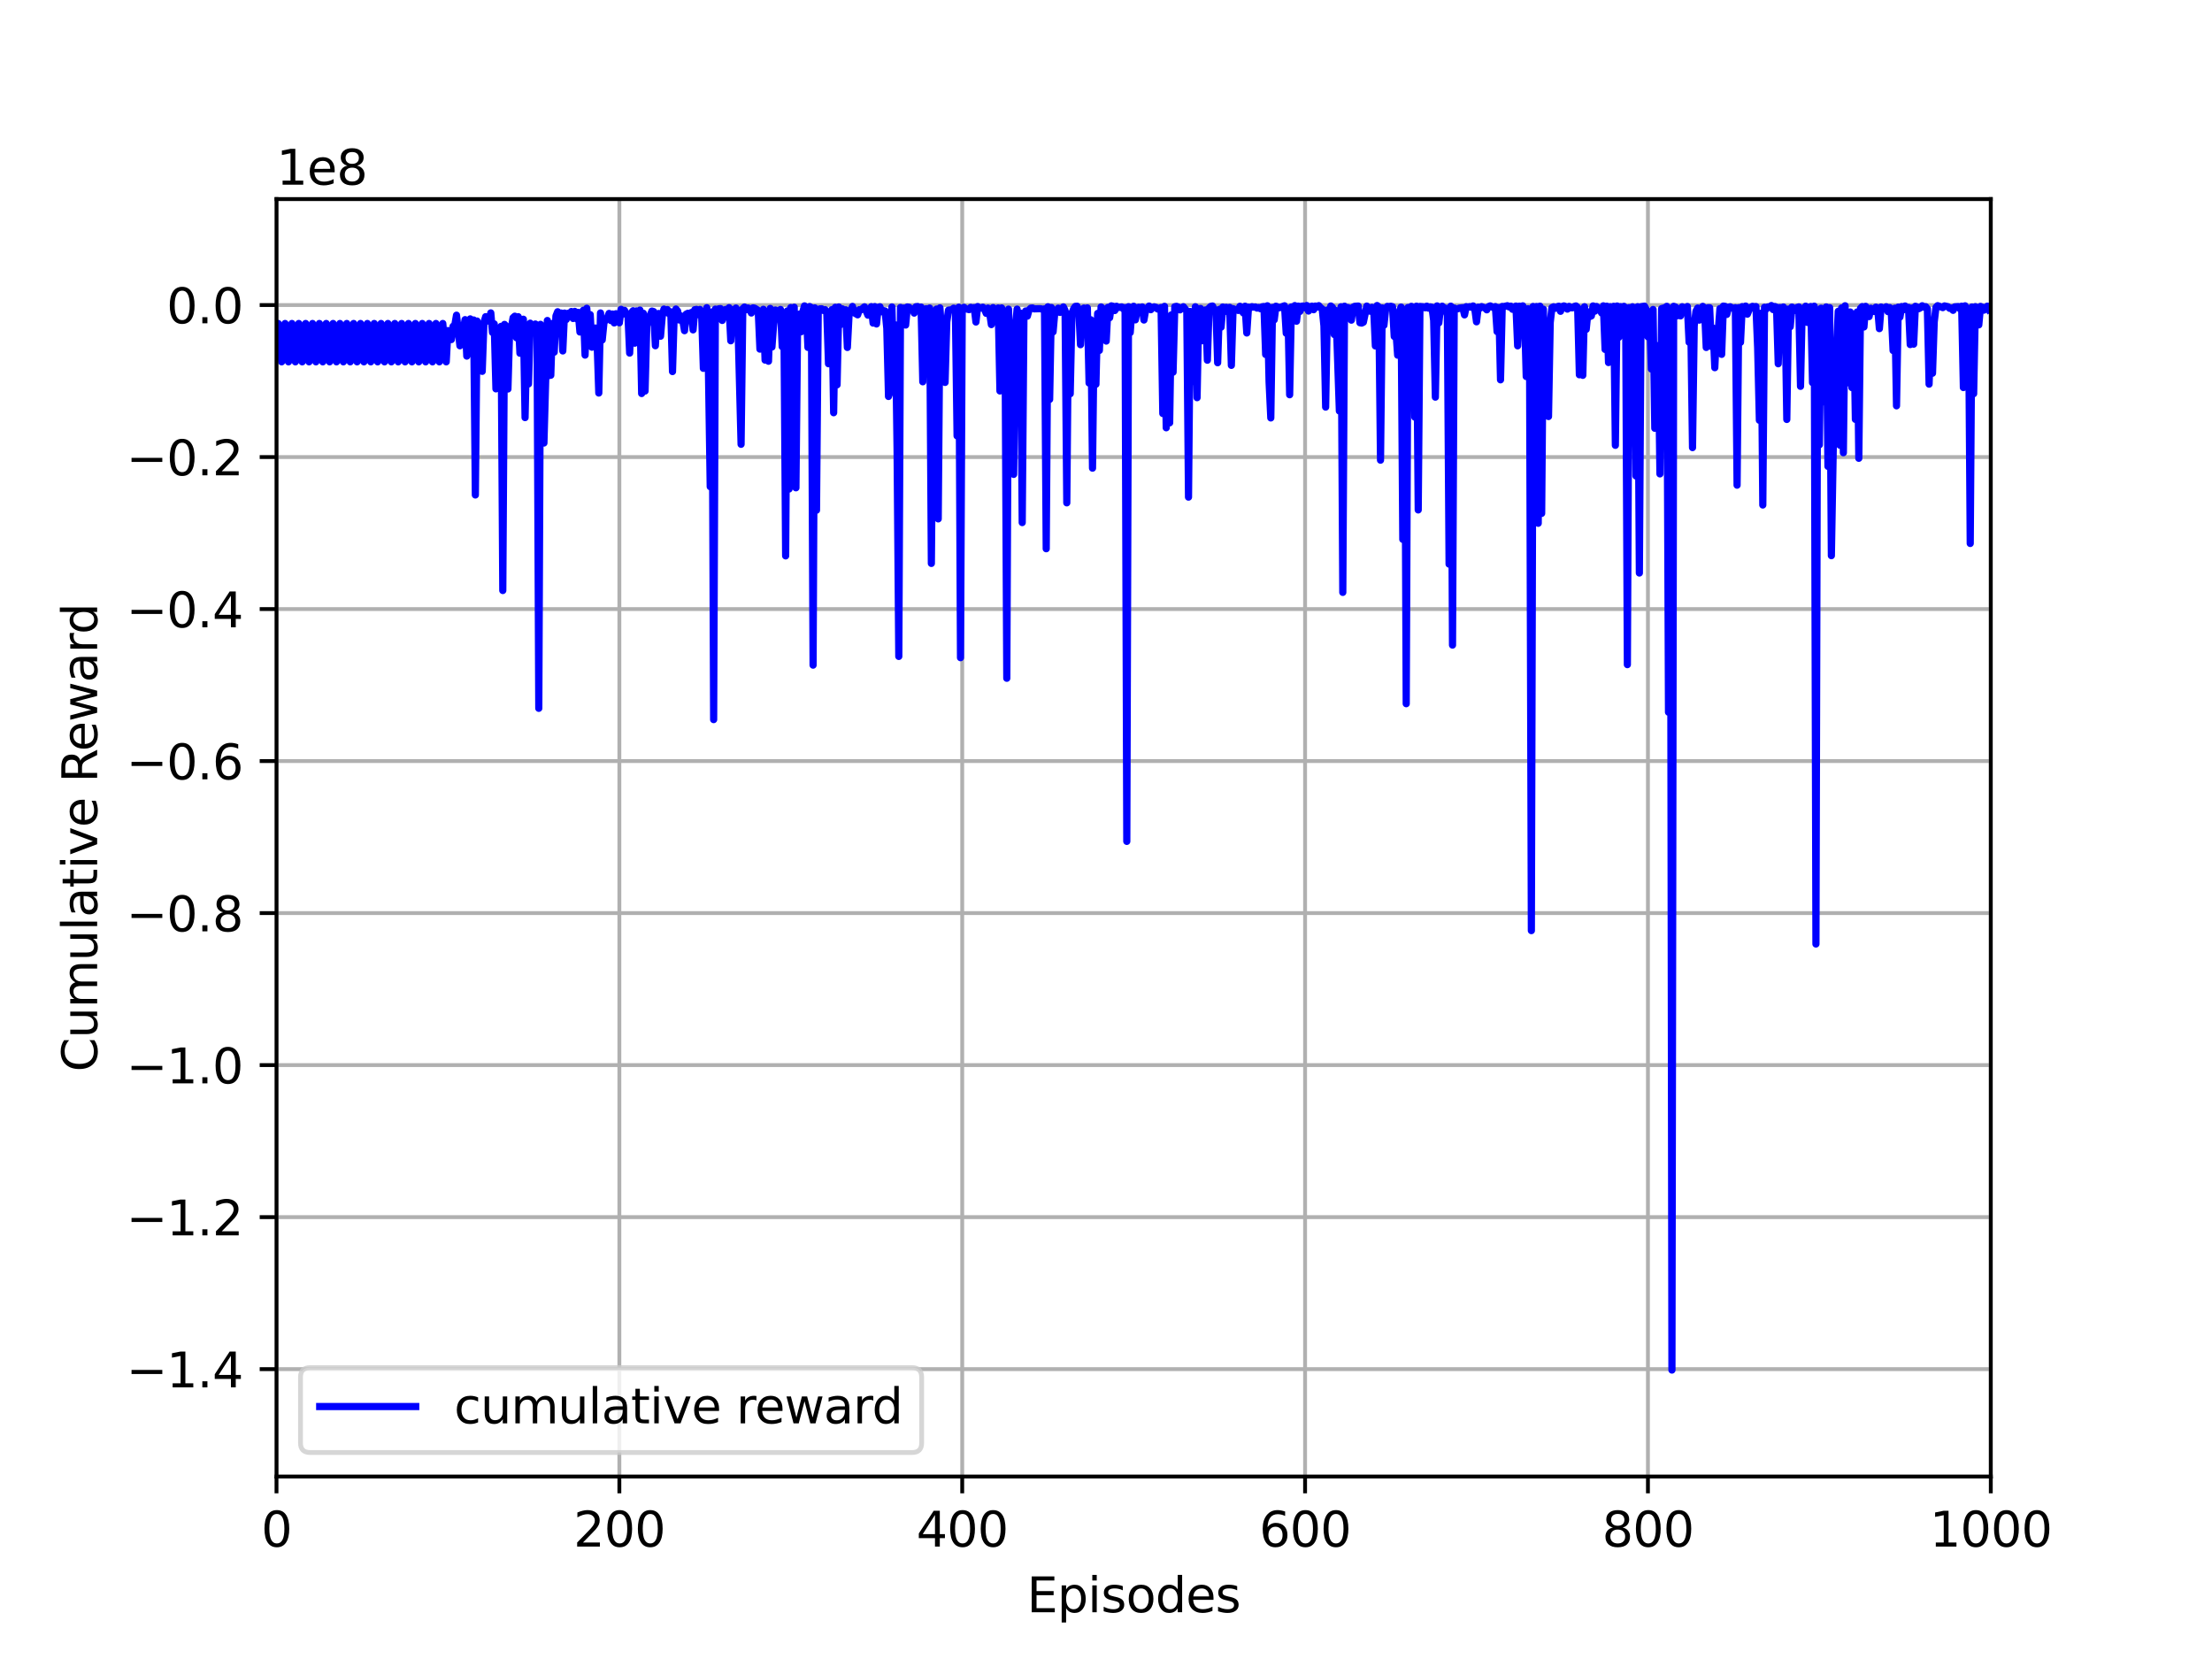 <?xml version="1.0" encoding="utf-8" standalone="no"?>
<!DOCTYPE svg PUBLIC "-//W3C//DTD SVG 1.1//EN"
  "http://www.w3.org/Graphics/SVG/1.1/DTD/svg11.dtd">
<svg height="345.6pt" version="1.1" viewBox="0 0 460.8 345.6" width="460.8pt" xmlns="http://www.w3.org/2000/svg" xmlns:xlink="http://www.w3.org/1999/xlink">
 <defs>
  <style type="text/css">*{stroke-linecap:butt;stroke-linejoin:round;}</style>
 </defs>
 <g id="figure_1">
  <g id="patch_1">
   <path d="M 0 345.6 
L 460.8 345.6 
L 460.8 0 
L 0 0 
z
" style="fill:#ffffff;"/>
  </g>
  <g id="axes_1">
   <g id="patch_2">
    <path d="M 57.6 307.584 
L 414.72 307.584 
L 414.72 41.472 
L 57.6 41.472 
z
" style="fill:#ffffff;"/>
   </g>
   <g id="matplotlib.axis_1">
    <g id="xtick_1">
     <g id="line2d_1">
      <path clip-path="url(#pb6c8ea2f16)" d="M 57.6 307.584 
L 57.6 41.472 
" style="fill:none;stroke:#b0b0b0;stroke-linecap:square;stroke-width:0.8;"/>
     </g>
     <g id="line2d_2">
      <defs>
       <path d="M 0 0 
L 0 3.5 
" id="mb94ca18c21" style="stroke:#000000;stroke-width:0.8;"/>
      </defs>
      <g>
       <use style="stroke:#000000;stroke-width:0.8;" x="57.6" xlink:href="#mb94ca18c21" y="307.584"/>
      </g>
     </g>
     <g id="text_1">
      <!-- 0 -->
      <g transform="translate(54.419 322.182)scale(0.1 -0.1)">
       <defs>
        <path d="M 2034 4250 
Q 1547 4250 1301 3770 
Q 1056 3291 1056 2328 
Q 1056 1369 1301 889 
Q 1547 409 2034 409 
Q 2525 409 2770 889 
Q 3016 1369 3016 2328 
Q 3016 3291 2770 3770 
Q 2525 4250 2034 4250 
z
M 2034 4750 
Q 2819 4750 3233 4129 
Q 3647 3509 3647 2328 
Q 3647 1150 3233 529 
Q 2819 -91 2034 -91 
Q 1250 -91 836 529 
Q 422 1150 422 2328 
Q 422 3509 836 4129 
Q 1250 4750 2034 4750 
z
" id="DejaVuSans-30" transform="scale(0.016)"/>
       </defs>
       <use xlink:href="#DejaVuSans-30"/>
      </g>
     </g>
    </g>
    <g id="xtick_2">
     <g id="line2d_3">
      <path clip-path="url(#pb6c8ea2f16)" d="M 129.024 307.584 
L 129.024 41.472 
" style="fill:none;stroke:#b0b0b0;stroke-linecap:square;stroke-width:0.8;"/>
     </g>
     <g id="line2d_4">
      <g>
       <use style="stroke:#000000;stroke-width:0.8;" x="129.024" xlink:href="#mb94ca18c21" y="307.584"/>
      </g>
     </g>
     <g id="text_2">
      <!-- 200 -->
      <g transform="translate(119.48 322.182)scale(0.1 -0.1)">
       <defs>
        <path d="M 1228 531 
L 3431 531 
L 3431 0 
L 469 0 
L 469 531 
Q 828 903 1448 1529 
Q 2069 2156 2228 2338 
Q 2531 2678 2651 2914 
Q 2772 3150 2772 3378 
Q 2772 3750 2511 3984 
Q 2250 4219 1831 4219 
Q 1534 4219 1204 4116 
Q 875 4013 500 3803 
L 500 4441 
Q 881 4594 1212 4672 
Q 1544 4750 1819 4750 
Q 2544 4750 2975 4387 
Q 3406 4025 3406 3419 
Q 3406 3131 3298 2873 
Q 3191 2616 2906 2266 
Q 2828 2175 2409 1742 
Q 1991 1309 1228 531 
z
" id="DejaVuSans-32" transform="scale(0.016)"/>
       </defs>
       <use xlink:href="#DejaVuSans-32"/>
       <use x="63.623" xlink:href="#DejaVuSans-30"/>
       <use x="127.246" xlink:href="#DejaVuSans-30"/>
      </g>
     </g>
    </g>
    <g id="xtick_3">
     <g id="line2d_5">
      <path clip-path="url(#pb6c8ea2f16)" d="M 200.448 307.584 
L 200.448 41.472 
" style="fill:none;stroke:#b0b0b0;stroke-linecap:square;stroke-width:0.8;"/>
     </g>
     <g id="line2d_6">
      <g>
       <use style="stroke:#000000;stroke-width:0.8;" x="200.448" xlink:href="#mb94ca18c21" y="307.584"/>
      </g>
     </g>
     <g id="text_3">
      <!-- 400 -->
      <g transform="translate(190.904 322.182)scale(0.1 -0.1)">
       <defs>
        <path d="M 2419 4116 
L 825 1625 
L 2419 1625 
L 2419 4116 
z
M 2253 4666 
L 3047 4666 
L 3047 1625 
L 3713 1625 
L 3713 1100 
L 3047 1100 
L 3047 0 
L 2419 0 
L 2419 1100 
L 313 1100 
L 313 1709 
L 2253 4666 
z
" id="DejaVuSans-34" transform="scale(0.016)"/>
       </defs>
       <use xlink:href="#DejaVuSans-34"/>
       <use x="63.623" xlink:href="#DejaVuSans-30"/>
       <use x="127.246" xlink:href="#DejaVuSans-30"/>
      </g>
     </g>
    </g>
    <g id="xtick_4">
     <g id="line2d_7">
      <path clip-path="url(#pb6c8ea2f16)" d="M 271.872 307.584 
L 271.872 41.472 
" style="fill:none;stroke:#b0b0b0;stroke-linecap:square;stroke-width:0.8;"/>
     </g>
     <g id="line2d_8">
      <g>
       <use style="stroke:#000000;stroke-width:0.8;" x="271.872" xlink:href="#mb94ca18c21" y="307.584"/>
      </g>
     </g>
     <g id="text_4">
      <!-- 600 -->
      <g transform="translate(262.328 322.182)scale(0.1 -0.1)">
       <defs>
        <path d="M 2113 2584 
Q 1688 2584 1439 2293 
Q 1191 2003 1191 1497 
Q 1191 994 1439 701 
Q 1688 409 2113 409 
Q 2538 409 2786 701 
Q 3034 994 3034 1497 
Q 3034 2003 2786 2293 
Q 2538 2584 2113 2584 
z
M 3366 4563 
L 3366 3988 
Q 3128 4100 2886 4159 
Q 2644 4219 2406 4219 
Q 1781 4219 1451 3797 
Q 1122 3375 1075 2522 
Q 1259 2794 1537 2939 
Q 1816 3084 2150 3084 
Q 2853 3084 3261 2657 
Q 3669 2231 3669 1497 
Q 3669 778 3244 343 
Q 2819 -91 2113 -91 
Q 1303 -91 875 529 
Q 447 1150 447 2328 
Q 447 3434 972 4092 
Q 1497 4750 2381 4750 
Q 2619 4750 2861 4703 
Q 3103 4656 3366 4563 
z
" id="DejaVuSans-36" transform="scale(0.016)"/>
       </defs>
       <use xlink:href="#DejaVuSans-36"/>
       <use x="63.623" xlink:href="#DejaVuSans-30"/>
       <use x="127.246" xlink:href="#DejaVuSans-30"/>
      </g>
     </g>
    </g>
    <g id="xtick_5">
     <g id="line2d_9">
      <path clip-path="url(#pb6c8ea2f16)" d="M 343.296 307.584 
L 343.296 41.472 
" style="fill:none;stroke:#b0b0b0;stroke-linecap:square;stroke-width:0.8;"/>
     </g>
     <g id="line2d_10">
      <g>
       <use style="stroke:#000000;stroke-width:0.8;" x="343.296" xlink:href="#mb94ca18c21" y="307.584"/>
      </g>
     </g>
     <g id="text_5">
      <!-- 800 -->
      <g transform="translate(333.752 322.182)scale(0.1 -0.1)">
       <defs>
        <path d="M 2034 2216 
Q 1584 2216 1326 1975 
Q 1069 1734 1069 1313 
Q 1069 891 1326 650 
Q 1584 409 2034 409 
Q 2484 409 2743 651 
Q 3003 894 3003 1313 
Q 3003 1734 2745 1975 
Q 2488 2216 2034 2216 
z
M 1403 2484 
Q 997 2584 770 2862 
Q 544 3141 544 3541 
Q 544 4100 942 4425 
Q 1341 4750 2034 4750 
Q 2731 4750 3128 4425 
Q 3525 4100 3525 3541 
Q 3525 3141 3298 2862 
Q 3072 2584 2669 2484 
Q 3125 2378 3379 2068 
Q 3634 1759 3634 1313 
Q 3634 634 3220 271 
Q 2806 -91 2034 -91 
Q 1263 -91 848 271 
Q 434 634 434 1313 
Q 434 1759 690 2068 
Q 947 2378 1403 2484 
z
M 1172 3481 
Q 1172 3119 1398 2916 
Q 1625 2713 2034 2713 
Q 2441 2713 2670 2916 
Q 2900 3119 2900 3481 
Q 2900 3844 2670 4047 
Q 2441 4250 2034 4250 
Q 1625 4250 1398 4047 
Q 1172 3844 1172 3481 
z
" id="DejaVuSans-38" transform="scale(0.016)"/>
       </defs>
       <use xlink:href="#DejaVuSans-38"/>
       <use x="63.623" xlink:href="#DejaVuSans-30"/>
       <use x="127.246" xlink:href="#DejaVuSans-30"/>
      </g>
     </g>
    </g>
    <g id="xtick_6">
     <g id="line2d_11">
      <path clip-path="url(#pb6c8ea2f16)" d="M 414.72 307.584 
L 414.72 41.472 
" style="fill:none;stroke:#b0b0b0;stroke-linecap:square;stroke-width:0.8;"/>
     </g>
     <g id="line2d_12">
      <g>
       <use style="stroke:#000000;stroke-width:0.8;" x="414.72" xlink:href="#mb94ca18c21" y="307.584"/>
      </g>
     </g>
     <g id="text_6">
      <!-- 1000 -->
      <g transform="translate(401.995 322.182)scale(0.1 -0.1)">
       <defs>
        <path d="M 794 531 
L 1825 531 
L 1825 4091 
L 703 3866 
L 703 4441 
L 1819 4666 
L 2450 4666 
L 2450 531 
L 3481 531 
L 3481 0 
L 794 0 
L 794 531 
z
" id="DejaVuSans-31" transform="scale(0.016)"/>
       </defs>
       <use xlink:href="#DejaVuSans-31"/>
       <use x="63.623" xlink:href="#DejaVuSans-30"/>
       <use x="127.246" xlink:href="#DejaVuSans-30"/>
       <use x="190.869" xlink:href="#DejaVuSans-30"/>
      </g>
     </g>
    </g>
    <g id="text_7">
     <!-- Episodes -->
     <g transform="translate(213.918 335.861)scale(0.1 -0.1)">
      <defs>
       <path d="M 628 4666 
L 3578 4666 
L 3578 4134 
L 1259 4134 
L 1259 2753 
L 3481 2753 
L 3481 2222 
L 1259 2222 
L 1259 531 
L 3634 531 
L 3634 0 
L 628 0 
L 628 4666 
z
" id="DejaVuSans-45" transform="scale(0.016)"/>
       <path d="M 1159 525 
L 1159 -1331 
L 581 -1331 
L 581 3500 
L 1159 3500 
L 1159 2969 
Q 1341 3281 1617 3432 
Q 1894 3584 2278 3584 
Q 2916 3584 3314 3078 
Q 3713 2572 3713 1747 
Q 3713 922 3314 415 
Q 2916 -91 2278 -91 
Q 1894 -91 1617 61 
Q 1341 213 1159 525 
z
M 3116 1747 
Q 3116 2381 2855 2742 
Q 2594 3103 2138 3103 
Q 1681 3103 1420 2742 
Q 1159 2381 1159 1747 
Q 1159 1113 1420 752 
Q 1681 391 2138 391 
Q 2594 391 2855 752 
Q 3116 1113 3116 1747 
z
" id="DejaVuSans-70" transform="scale(0.016)"/>
       <path d="M 603 3500 
L 1178 3500 
L 1178 0 
L 603 0 
L 603 3500 
z
M 603 4863 
L 1178 4863 
L 1178 4134 
L 603 4134 
L 603 4863 
z
" id="DejaVuSans-69" transform="scale(0.016)"/>
       <path d="M 2834 3397 
L 2834 2853 
Q 2591 2978 2328 3040 
Q 2066 3103 1784 3103 
Q 1356 3103 1142 2972 
Q 928 2841 928 2578 
Q 928 2378 1081 2264 
Q 1234 2150 1697 2047 
L 1894 2003 
Q 2506 1872 2764 1633 
Q 3022 1394 3022 966 
Q 3022 478 2636 193 
Q 2250 -91 1575 -91 
Q 1294 -91 989 -36 
Q 684 19 347 128 
L 347 722 
Q 666 556 975 473 
Q 1284 391 1588 391 
Q 1994 391 2212 530 
Q 2431 669 2431 922 
Q 2431 1156 2273 1281 
Q 2116 1406 1581 1522 
L 1381 1569 
Q 847 1681 609 1914 
Q 372 2147 372 2553 
Q 372 3047 722 3315 
Q 1072 3584 1716 3584 
Q 2034 3584 2315 3537 
Q 2597 3491 2834 3397 
z
" id="DejaVuSans-73" transform="scale(0.016)"/>
       <path d="M 1959 3097 
Q 1497 3097 1228 2736 
Q 959 2375 959 1747 
Q 959 1119 1226 758 
Q 1494 397 1959 397 
Q 2419 397 2687 759 
Q 2956 1122 2956 1747 
Q 2956 2369 2687 2733 
Q 2419 3097 1959 3097 
z
M 1959 3584 
Q 2709 3584 3137 3096 
Q 3566 2609 3566 1747 
Q 3566 888 3137 398 
Q 2709 -91 1959 -91 
Q 1206 -91 779 398 
Q 353 888 353 1747 
Q 353 2609 779 3096 
Q 1206 3584 1959 3584 
z
" id="DejaVuSans-6f" transform="scale(0.016)"/>
       <path d="M 2906 2969 
L 2906 4863 
L 3481 4863 
L 3481 0 
L 2906 0 
L 2906 525 
Q 2725 213 2448 61 
Q 2172 -91 1784 -91 
Q 1150 -91 751 415 
Q 353 922 353 1747 
Q 353 2572 751 3078 
Q 1150 3584 1784 3584 
Q 2172 3584 2448 3432 
Q 2725 3281 2906 2969 
z
M 947 1747 
Q 947 1113 1208 752 
Q 1469 391 1925 391 
Q 2381 391 2643 752 
Q 2906 1113 2906 1747 
Q 2906 2381 2643 2742 
Q 2381 3103 1925 3103 
Q 1469 3103 1208 2742 
Q 947 2381 947 1747 
z
" id="DejaVuSans-64" transform="scale(0.016)"/>
       <path d="M 3597 1894 
L 3597 1613 
L 953 1613 
Q 991 1019 1311 708 
Q 1631 397 2203 397 
Q 2534 397 2845 478 
Q 3156 559 3463 722 
L 3463 178 
Q 3153 47 2828 -22 
Q 2503 -91 2169 -91 
Q 1331 -91 842 396 
Q 353 884 353 1716 
Q 353 2575 817 3079 
Q 1281 3584 2069 3584 
Q 2775 3584 3186 3129 
Q 3597 2675 3597 1894 
z
M 3022 2063 
Q 3016 2534 2758 2815 
Q 2500 3097 2075 3097 
Q 1594 3097 1305 2825 
Q 1016 2553 972 2059 
L 3022 2063 
z
" id="DejaVuSans-65" transform="scale(0.016)"/>
      </defs>
      <use xlink:href="#DejaVuSans-45"/>
      <use x="63.184" xlink:href="#DejaVuSans-70"/>
      <use x="126.66" xlink:href="#DejaVuSans-69"/>
      <use x="154.443" xlink:href="#DejaVuSans-73"/>
      <use x="206.543" xlink:href="#DejaVuSans-6f"/>
      <use x="267.725" xlink:href="#DejaVuSans-64"/>
      <use x="331.201" xlink:href="#DejaVuSans-65"/>
      <use x="392.725" xlink:href="#DejaVuSans-73"/>
     </g>
    </g>
   </g>
   <g id="matplotlib.axis_2">
    <g id="ytick_1">
     <g id="line2d_13">
      <path clip-path="url(#pb6c8ea2f16)" d="M 57.6 285.217 
L 414.72 285.217 
" style="fill:none;stroke:#b0b0b0;stroke-linecap:square;stroke-width:0.8;"/>
     </g>
     <g id="line2d_14">
      <defs>
       <path d="M 0 0 
L -3.5 0 
" id="m0d2aa2693a" style="stroke:#000000;stroke-width:0.8;"/>
      </defs>
      <g>
       <use style="stroke:#000000;stroke-width:0.8;" x="57.6" xlink:href="#m0d2aa2693a" y="285.217"/>
      </g>
     </g>
     <g id="text_8">
      <!-- −1.4 -->
      <g transform="translate(26.317 289.017)scale(0.1 -0.1)">
       <defs>
        <path d="M 678 2272 
L 4684 2272 
L 4684 1741 
L 678 1741 
L 678 2272 
z
" id="DejaVuSans-2212" transform="scale(0.016)"/>
        <path d="M 684 794 
L 1344 794 
L 1344 0 
L 684 0 
L 684 794 
z
" id="DejaVuSans-2e" transform="scale(0.016)"/>
       </defs>
       <use xlink:href="#DejaVuSans-2212"/>
       <use x="83.789" xlink:href="#DejaVuSans-31"/>
       <use x="147.412" xlink:href="#DejaVuSans-2e"/>
       <use x="179.199" xlink:href="#DejaVuSans-34"/>
      </g>
     </g>
    </g>
    <g id="ytick_2">
     <g id="line2d_15">
      <path clip-path="url(#pb6c8ea2f16)" d="M 57.6 253.55 
L 414.72 253.55 
" style="fill:none;stroke:#b0b0b0;stroke-linecap:square;stroke-width:0.8;"/>
     </g>
     <g id="line2d_16">
      <g>
       <use style="stroke:#000000;stroke-width:0.8;" x="57.6" xlink:href="#m0d2aa2693a" y="253.55"/>
      </g>
     </g>
     <g id="text_9">
      <!-- −1.2 -->
      <g transform="translate(26.317 257.349)scale(0.1 -0.1)">
       <use xlink:href="#DejaVuSans-2212"/>
       <use x="83.789" xlink:href="#DejaVuSans-31"/>
       <use x="147.412" xlink:href="#DejaVuSans-2e"/>
       <use x="179.199" xlink:href="#DejaVuSans-32"/>
      </g>
     </g>
    </g>
    <g id="ytick_3">
     <g id="line2d_17">
      <path clip-path="url(#pb6c8ea2f16)" d="M 57.6 221.883 
L 414.72 221.883 
" style="fill:none;stroke:#b0b0b0;stroke-linecap:square;stroke-width:0.8;"/>
     </g>
     <g id="line2d_18">
      <g>
       <use style="stroke:#000000;stroke-width:0.8;" x="57.6" xlink:href="#m0d2aa2693a" y="221.883"/>
      </g>
     </g>
     <g id="text_10">
      <!-- −1.0 -->
      <g transform="translate(26.317 225.682)scale(0.1 -0.1)">
       <use xlink:href="#DejaVuSans-2212"/>
       <use x="83.789" xlink:href="#DejaVuSans-31"/>
       <use x="147.412" xlink:href="#DejaVuSans-2e"/>
       <use x="179.199" xlink:href="#DejaVuSans-30"/>
      </g>
     </g>
    </g>
    <g id="ytick_4">
     <g id="line2d_19">
      <path clip-path="url(#pb6c8ea2f16)" d="M 57.6 190.216 
L 414.72 190.216 
" style="fill:none;stroke:#b0b0b0;stroke-linecap:square;stroke-width:0.8;"/>
     </g>
     <g id="line2d_20">
      <g>
       <use style="stroke:#000000;stroke-width:0.8;" x="57.6" xlink:href="#m0d2aa2693a" y="190.216"/>
      </g>
     </g>
     <g id="text_11">
      <!-- −0.8 -->
      <g transform="translate(26.317 194.015)scale(0.1 -0.1)">
       <use xlink:href="#DejaVuSans-2212"/>
       <use x="83.789" xlink:href="#DejaVuSans-30"/>
       <use x="147.412" xlink:href="#DejaVuSans-2e"/>
       <use x="179.199" xlink:href="#DejaVuSans-38"/>
      </g>
     </g>
    </g>
    <g id="ytick_5">
     <g id="line2d_21">
      <path clip-path="url(#pb6c8ea2f16)" d="M 57.6 158.549 
L 414.72 158.549 
" style="fill:none;stroke:#b0b0b0;stroke-linecap:square;stroke-width:0.8;"/>
     </g>
     <g id="line2d_22">
      <g>
       <use style="stroke:#000000;stroke-width:0.8;" x="57.6" xlink:href="#m0d2aa2693a" y="158.549"/>
      </g>
     </g>
     <g id="text_12">
      <!-- −0.6 -->
      <g transform="translate(26.317 162.348)scale(0.1 -0.1)">
       <use xlink:href="#DejaVuSans-2212"/>
       <use x="83.789" xlink:href="#DejaVuSans-30"/>
       <use x="147.412" xlink:href="#DejaVuSans-2e"/>
       <use x="179.199" xlink:href="#DejaVuSans-36"/>
      </g>
     </g>
    </g>
    <g id="ytick_6">
     <g id="line2d_23">
      <path clip-path="url(#pb6c8ea2f16)" d="M 57.6 126.882 
L 414.72 126.882 
" style="fill:none;stroke:#b0b0b0;stroke-linecap:square;stroke-width:0.8;"/>
     </g>
     <g id="line2d_24">
      <g>
       <use style="stroke:#000000;stroke-width:0.8;" x="57.6" xlink:href="#m0d2aa2693a" y="126.882"/>
      </g>
     </g>
     <g id="text_13">
      <!-- −0.4 -->
      <g transform="translate(26.317 130.681)scale(0.1 -0.1)">
       <use xlink:href="#DejaVuSans-2212"/>
       <use x="83.789" xlink:href="#DejaVuSans-30"/>
       <use x="147.412" xlink:href="#DejaVuSans-2e"/>
       <use x="179.199" xlink:href="#DejaVuSans-34"/>
      </g>
     </g>
    </g>
    <g id="ytick_7">
     <g id="line2d_25">
      <path clip-path="url(#pb6c8ea2f16)" d="M 57.6 95.215 
L 414.72 95.215 
" style="fill:none;stroke:#b0b0b0;stroke-linecap:square;stroke-width:0.8;"/>
     </g>
     <g id="line2d_26">
      <g>
       <use style="stroke:#000000;stroke-width:0.8;" x="57.6" xlink:href="#m0d2aa2693a" y="95.215"/>
      </g>
     </g>
     <g id="text_14">
      <!-- −0.2 -->
      <g transform="translate(26.317 99.014)scale(0.1 -0.1)">
       <use xlink:href="#DejaVuSans-2212"/>
       <use x="83.789" xlink:href="#DejaVuSans-30"/>
       <use x="147.412" xlink:href="#DejaVuSans-2e"/>
       <use x="179.199" xlink:href="#DejaVuSans-32"/>
      </g>
     </g>
    </g>
    <g id="ytick_8">
     <g id="line2d_27">
      <path clip-path="url(#pb6c8ea2f16)" d="M 57.6 63.547 
L 414.72 63.547 
" style="fill:none;stroke:#b0b0b0;stroke-linecap:square;stroke-width:0.8;"/>
     </g>
     <g id="line2d_28">
      <g>
       <use style="stroke:#000000;stroke-width:0.8;" x="57.6" xlink:href="#m0d2aa2693a" y="63.547"/>
      </g>
     </g>
     <g id="text_15">
      <!-- 0.0 -->
      <g transform="translate(34.697 67.347)scale(0.1 -0.1)">
       <use xlink:href="#DejaVuSans-30"/>
       <use x="63.623" xlink:href="#DejaVuSans-2e"/>
       <use x="95.41" xlink:href="#DejaVuSans-30"/>
      </g>
     </g>
    </g>
    <g id="text_16">
     <!-- Cumulative Reward -->
     <g transform="translate(20.238 223.276)rotate(-90)scale(0.1 -0.1)">
      <defs>
       <path d="M 4122 4306 
L 4122 3641 
Q 3803 3938 3442 4084 
Q 3081 4231 2675 4231 
Q 1875 4231 1450 3742 
Q 1025 3253 1025 2328 
Q 1025 1406 1450 917 
Q 1875 428 2675 428 
Q 3081 428 3442 575 
Q 3803 722 4122 1019 
L 4122 359 
Q 3791 134 3420 21 
Q 3050 -91 2638 -91 
Q 1578 -91 968 557 
Q 359 1206 359 2328 
Q 359 3453 968 4101 
Q 1578 4750 2638 4750 
Q 3056 4750 3426 4639 
Q 3797 4528 4122 4306 
z
" id="DejaVuSans-43" transform="scale(0.016)"/>
       <path d="M 544 1381 
L 544 3500 
L 1119 3500 
L 1119 1403 
Q 1119 906 1312 657 
Q 1506 409 1894 409 
Q 2359 409 2629 706 
Q 2900 1003 2900 1516 
L 2900 3500 
L 3475 3500 
L 3475 0 
L 2900 0 
L 2900 538 
Q 2691 219 2414 64 
Q 2138 -91 1772 -91 
Q 1169 -91 856 284 
Q 544 659 544 1381 
z
M 1991 3584 
L 1991 3584 
z
" id="DejaVuSans-75" transform="scale(0.016)"/>
       <path d="M 3328 2828 
Q 3544 3216 3844 3400 
Q 4144 3584 4550 3584 
Q 5097 3584 5394 3201 
Q 5691 2819 5691 2113 
L 5691 0 
L 5113 0 
L 5113 2094 
Q 5113 2597 4934 2840 
Q 4756 3084 4391 3084 
Q 3944 3084 3684 2787 
Q 3425 2491 3425 1978 
L 3425 0 
L 2847 0 
L 2847 2094 
Q 2847 2600 2669 2842 
Q 2491 3084 2119 3084 
Q 1678 3084 1418 2786 
Q 1159 2488 1159 1978 
L 1159 0 
L 581 0 
L 581 3500 
L 1159 3500 
L 1159 2956 
Q 1356 3278 1631 3431 
Q 1906 3584 2284 3584 
Q 2666 3584 2933 3390 
Q 3200 3197 3328 2828 
z
" id="DejaVuSans-6d" transform="scale(0.016)"/>
       <path d="M 603 4863 
L 1178 4863 
L 1178 0 
L 603 0 
L 603 4863 
z
" id="DejaVuSans-6c" transform="scale(0.016)"/>
       <path d="M 2194 1759 
Q 1497 1759 1228 1600 
Q 959 1441 959 1056 
Q 959 750 1161 570 
Q 1363 391 1709 391 
Q 2188 391 2477 730 
Q 2766 1069 2766 1631 
L 2766 1759 
L 2194 1759 
z
M 3341 1997 
L 3341 0 
L 2766 0 
L 2766 531 
Q 2569 213 2275 61 
Q 1981 -91 1556 -91 
Q 1019 -91 701 211 
Q 384 513 384 1019 
Q 384 1609 779 1909 
Q 1175 2209 1959 2209 
L 2766 2209 
L 2766 2266 
Q 2766 2663 2505 2880 
Q 2244 3097 1772 3097 
Q 1472 3097 1187 3025 
Q 903 2953 641 2809 
L 641 3341 
Q 956 3463 1253 3523 
Q 1550 3584 1831 3584 
Q 2591 3584 2966 3190 
Q 3341 2797 3341 1997 
z
" id="DejaVuSans-61" transform="scale(0.016)"/>
       <path d="M 1172 4494 
L 1172 3500 
L 2356 3500 
L 2356 3053 
L 1172 3053 
L 1172 1153 
Q 1172 725 1289 603 
Q 1406 481 1766 481 
L 2356 481 
L 2356 0 
L 1766 0 
Q 1100 0 847 248 
Q 594 497 594 1153 
L 594 3053 
L 172 3053 
L 172 3500 
L 594 3500 
L 594 4494 
L 1172 4494 
z
" id="DejaVuSans-74" transform="scale(0.016)"/>
       <path d="M 191 3500 
L 800 3500 
L 1894 563 
L 2988 3500 
L 3597 3500 
L 2284 0 
L 1503 0 
L 191 3500 
z
" id="DejaVuSans-76" transform="scale(0.016)"/>
       <path id="DejaVuSans-20" transform="scale(0.016)"/>
       <path d="M 2841 2188 
Q 3044 2119 3236 1894 
Q 3428 1669 3622 1275 
L 4263 0 
L 3584 0 
L 2988 1197 
Q 2756 1666 2539 1819 
Q 2322 1972 1947 1972 
L 1259 1972 
L 1259 0 
L 628 0 
L 628 4666 
L 2053 4666 
Q 2853 4666 3247 4331 
Q 3641 3997 3641 3322 
Q 3641 2881 3436 2590 
Q 3231 2300 2841 2188 
z
M 1259 4147 
L 1259 2491 
L 2053 2491 
Q 2509 2491 2742 2702 
Q 2975 2913 2975 3322 
Q 2975 3731 2742 3939 
Q 2509 4147 2053 4147 
L 1259 4147 
z
" id="DejaVuSans-52" transform="scale(0.016)"/>
       <path d="M 269 3500 
L 844 3500 
L 1563 769 
L 2278 3500 
L 2956 3500 
L 3675 769 
L 4391 3500 
L 4966 3500 
L 4050 0 
L 3372 0 
L 2619 2869 
L 1863 0 
L 1184 0 
L 269 3500 
z
" id="DejaVuSans-77" transform="scale(0.016)"/>
       <path d="M 2631 2963 
Q 2534 3019 2420 3045 
Q 2306 3072 2169 3072 
Q 1681 3072 1420 2755 
Q 1159 2438 1159 1844 
L 1159 0 
L 581 0 
L 581 3500 
L 1159 3500 
L 1159 2956 
Q 1341 3275 1631 3429 
Q 1922 3584 2338 3584 
Q 2397 3584 2469 3576 
Q 2541 3569 2628 3553 
L 2631 2963 
z
" id="DejaVuSans-72" transform="scale(0.016)"/>
      </defs>
      <use xlink:href="#DejaVuSans-43"/>
      <use x="69.824" xlink:href="#DejaVuSans-75"/>
      <use x="133.203" xlink:href="#DejaVuSans-6d"/>
      <use x="230.615" xlink:href="#DejaVuSans-75"/>
      <use x="293.994" xlink:href="#DejaVuSans-6c"/>
      <use x="321.777" xlink:href="#DejaVuSans-61"/>
      <use x="383.057" xlink:href="#DejaVuSans-74"/>
      <use x="422.266" xlink:href="#DejaVuSans-69"/>
      <use x="450.049" xlink:href="#DejaVuSans-76"/>
      <use x="509.229" xlink:href="#DejaVuSans-65"/>
      <use x="570.752" xlink:href="#DejaVuSans-20"/>
      <use x="602.539" xlink:href="#DejaVuSans-52"/>
      <use x="667.521" xlink:href="#DejaVuSans-65"/>
      <use x="729.045" xlink:href="#DejaVuSans-77"/>
      <use x="810.832" xlink:href="#DejaVuSans-61"/>
      <use x="872.111" xlink:href="#DejaVuSans-72"/>
      <use x="911.475" xlink:href="#DejaVuSans-64"/>
     </g>
    </g>
    <g id="text_17">
     <!-- 1e8 -->
     <g transform="translate(57.6 38.472)scale(0.1 -0.1)">
      <use xlink:href="#DejaVuSans-31"/>
      <use x="63.623" xlink:href="#DejaVuSans-65"/>
      <use x="125.146" xlink:href="#DejaVuSans-38"/>
     </g>
    </g>
   </g>
   <g id="line2d_29">
    <path clip-path="url(#pb6c8ea2f16)" d="M 57.6 69.872 
L 57.957 67.389 
L 58.671 75.374 
L 59.028 69.872 
L 59.386 67.389 
L 60.1 75.374 
L 60.457 69.872 
L 60.814 67.389 
L 61.528 75.374 
L 61.885 69.872 
L 62.243 67.389 
L 62.957 75.374 
L 63.314 69.872 
L 63.671 67.389 
L 64.385 75.374 
L 64.742 69.872 
L 65.1 67.389 
L 65.814 75.374 
L 66.171 69.872 
L 66.528 67.389 
L 67.242 75.374 
L 67.599 69.872 
L 67.956 67.389 
L 68.671 75.374 
L 69.028 69.872 
L 69.385 67.389 
L 70.099 75.374 
L 70.456 69.872 
L 70.813 67.389 
L 71.528 75.374 
L 71.885 69.872 
L 72.242 67.389 
L 72.956 75.374 
L 73.313 69.872 
L 73.67 67.389 
L 74.385 75.374 
L 74.742 69.872 
L 75.099 67.389 
L 75.813 75.374 
L 76.17 69.872 
L 76.527 67.389 
L 77.242 75.374 
L 77.599 69.872 
L 77.956 67.389 
L 78.67 75.374 
L 79.027 69.872 
L 79.384 67.389 
L 80.099 75.374 
L 80.456 69.872 
L 80.813 67.389 
L 81.527 75.374 
L 81.884 69.872 
L 82.241 67.389 
L 82.956 75.374 
L 83.313 69.872 
L 83.67 67.389 
L 84.384 75.374 
L 84.741 69.872 
L 85.098 67.389 
L 85.812 75.374 
L 86.17 69.872 
L 86.527 67.389 
L 87.241 75.374 
L 87.598 69.872 
L 87.955 67.389 
L 88.669 75.374 
L 89.027 69.872 
L 89.384 67.389 
L 90.098 75.374 
L 90.455 69.872 
L 90.812 67.389 
L 91.526 75.374 
L 91.884 69.872 
L 92.241 67.389 
L 92.955 75.374 
L 93.312 68.864 
L 94.026 70.739 
L 94.383 67.968 
L 94.74 67.755 
L 95.098 65.66 
L 95.812 72.032 
L 96.169 67.906 
L 96.526 68.602 
L 96.883 66.587 
L 97.24 74.181 
L 97.597 72.569 
L 97.955 66.431 
L 98.312 71.784 
L 98.669 66.653 
L 99.026 103.113 
L 99.383 66.88 
L 99.74 69.391 
L 100.097 67.965 
L 100.454 77.36 
L 100.812 67.165 
L 101.169 65.967 
L 101.526 66.162 
L 101.883 66.921 
L 102.24 65.183 
L 102.597 69.259 
L 102.954 67.468 
L 103.311 81.005 
L 103.668 71.077 
L 104.026 75.509 
L 104.383 67.983 
L 104.74 123.014 
L 105.097 67.576 
L 105.454 67.974 
L 105.811 81.037 
L 106.168 68.707 
L 106.525 68.267 
L 106.883 66.187 
L 107.24 65.868 
L 107.597 70.367 
L 107.954 65.972 
L 108.311 73.586 
L 108.668 66.714 
L 109.025 66.502 
L 109.382 86.993 
L 109.74 70.425 
L 110.097 79.981 
L 110.454 67.324 
L 110.811 68.651 
L 111.168 68.662 
L 111.525 67.497 
L 111.882 70.065 
L 112.239 147.556 
L 112.596 67.566 
L 112.954 75.014 
L 113.311 92.288 
L 114.025 66.765 
L 114.382 78.23 
L 114.739 78.171 
L 115.096 67.384 
L 115.453 73.36 
L 115.811 65.826 
L 116.168 64.942 
L 116.525 66.957 
L 116.882 65.207 
L 117.239 73.109 
L 117.596 65.219 
L 117.953 66.561 
L 118.31 65.273 
L 118.668 65.558 
L 119.025 64.891 
L 119.382 66.343 
L 119.739 64.867 
L 120.096 66.395 
L 120.453 65.073 
L 120.81 69.165 
L 121.167 66.018 
L 121.524 64.63 
L 121.882 73.976 
L 122.239 64.22 
L 122.596 69.431 
L 122.953 65.542 
L 123.31 72.332 
L 123.667 69.641 
L 124.024 68.332 
L 124.381 71.141 
L 124.739 81.874 
L 125.096 65.196 
L 125.453 70.823 
L 125.81 67.293 
L 126.167 66.463 
L 126.524 66.159 
L 126.881 65.29 
L 127.238 66.768 
L 127.596 65.42 
L 127.953 67.27 
L 128.31 65.356 
L 128.667 65.518 
L 129.024 67.248 
L 129.381 64.435 
L 129.738 65.421 
L 130.095 64.651 
L 130.452 65.517 
L 130.81 65.603 
L 131.167 73.553 
L 131.524 65.146 
L 131.881 64.734 
L 132.238 71.491 
L 132.595 64.764 
L 132.952 66.334 
L 133.309 64.59 
L 133.667 81.978 
L 134.024 65.26 
L 134.381 81.462 
L 134.738 67.952 
L 135.095 66.215 
L 135.452 65.676 
L 135.809 64.805 
L 136.166 64.908 
L 136.524 72.027 
L 136.881 65.953 
L 137.238 65.301 
L 137.595 70.042 
L 137.952 65.956 
L 138.309 64.388 
L 138.666 64.962 
L 139.023 64.483 
L 139.38 65.361 
L 139.738 64.952 
L 140.095 77.403 
L 140.452 65.382 
L 140.809 64.376 
L 141.166 64.809 
L 141.523 66.671 
L 141.88 65.816 
L 142.237 66.733 
L 142.595 68.888 
L 142.952 65.431 
L 143.309 65.26 
L 143.666 65.613 
L 144.023 65.1 
L 144.38 68.718 
L 144.737 64.515 
L 145.094 64.45 
L 145.452 65.557 
L 145.809 64.464 
L 146.166 65.416 
L 146.523 76.733 
L 146.88 72.779 
L 147.237 64.104 
L 147.594 77.95 
L 147.951 101.385 
L 148.308 64.985 
L 148.666 149.906 
L 149.023 64.397 
L 149.38 64.608 
L 149.737 64.327 
L 150.094 64.288 
L 150.451 66.756 
L 151.165 64.467 
L 151.523 65.132 
L 151.88 64.093 
L 152.237 70.991 
L 152.594 64.51 
L 152.951 64.7 
L 153.308 64.171 
L 153.665 64.909 
L 154.38 92.555 
L 154.737 64.306 
L 155.094 63.961 
L 155.451 64.53 
L 155.808 64.162 
L 156.165 64.288 
L 156.522 65.207 
L 156.879 64.134 
L 157.236 64.21 
L 157.951 64.672 
L 158.308 72.73 
L 158.665 65.322 
L 159.022 64.436 
L 159.379 75.015 
L 159.736 65.418 
L 160.093 75.252 
L 160.451 64.253 
L 160.808 72.295 
L 161.165 67.518 
L 161.522 64.578 
L 162.236 64.941 
L 162.593 64.469 
L 162.95 72.223 
L 163.308 67.68 
L 163.665 115.801 
L 164.022 64.767 
L 164.379 101.872 
L 164.736 64.072 
L 165.093 72.603 
L 165.45 64 
L 165.807 101.614 
L 166.164 66.6 
L 166.522 65.436 
L 166.879 69.119 
L 167.236 64.955 
L 167.593 63.721 
L 167.95 64.37 
L 168.307 72.372 
L 168.664 63.862 
L 169.021 64.085 
L 169.379 138.558 
L 169.736 64.138 
L 170.093 106.284 
L 170.45 65.235 
L 170.807 64.34 
L 171.164 64.328 
L 171.521 64.675 
L 171.878 64.511 
L 172.236 65.154 
L 172.593 75.774 
L 172.95 73.442 
L 173.307 64.504 
L 173.664 85.978 
L 174.021 64.012 
L 174.378 80.167 
L 174.735 63.946 
L 175.092 67.642 
L 175.45 64.334 
L 175.807 64.594 
L 176.164 64.536 
L 176.521 72.386 
L 176.878 65.519 
L 177.592 63.836 
L 177.949 65.157 
L 178.664 65.584 
L 179.021 64.504 
L 179.378 64.54 
L 180.092 63.918 
L 180.806 65.658 
L 181.521 63.884 
L 181.878 67.305 
L 182.235 63.874 
L 182.592 67.486 
L 182.949 64.039 
L 183.306 63.906 
L 183.663 64.95 
L 184.02 64.7 
L 184.378 64.782 
L 184.735 68.39 
L 185.092 82.592 
L 185.449 81.568 
L 185.806 63.942 
L 186.163 76.844 
L 186.52 67.674 
L 186.877 93.467 
L 187.235 136.744 
L 187.592 64.054 
L 187.949 64.392 
L 188.306 64.161 
L 188.663 67.716 
L 189.02 63.944 
L 189.377 64.017 
L 189.734 64.463 
L 190.092 64.353 
L 190.449 65.225 
L 190.806 63.897 
L 191.163 63.861 
L 191.52 64.12 
L 191.877 63.973 
L 192.234 79.533 
L 192.591 65.346 
L 192.948 64.31 
L 193.306 74.045 
L 193.663 64.175 
L 194.02 117.372 
L 194.377 76.685 
L 194.734 82.02 
L 195.091 64.384 
L 195.448 108.09 
L 195.805 64.133 
L 196.163 69.287 
L 196.52 67.067 
L 196.877 79.666 
L 197.234 67.046 
L 197.591 64.606 
L 198.305 64.519 
L 198.662 64.198 
L 199.02 64.537 
L 199.377 90.805 
L 199.734 63.999 
L 200.091 137.006 
L 200.448 64.318 
L 200.805 64.018 
L 201.162 64.305 
L 201.876 64.508 
L 202.234 64.031 
L 202.591 64.188 
L 202.948 64.073 
L 203.305 67.082 
L 203.662 63.868 
L 204.019 64.197 
L 204.376 64.166 
L 204.733 63.999 
L 205.091 64.412 
L 205.448 65.278 
L 205.805 64.182 
L 206.162 65.215 
L 206.519 67.622 
L 206.876 64.082 
L 207.233 66.939 
L 207.59 66.057 
L 207.948 64.164 
L 208.305 81.446 
L 208.662 64.151 
L 209.019 66.584 
L 209.376 71.931 
L 209.733 141.296 
L 210.09 64.401 
L 210.447 73.138 
L 210.804 70.998 
L 211.162 98.822 
L 211.519 68.643 
L 211.876 64.393 
L 212.233 79.206 
L 212.59 65.235 
L 212.947 108.863 
L 213.304 65.823 
L 213.661 64.779 
L 214.019 65.858 
L 214.376 64.552 
L 214.733 64.194 
L 215.09 64.161 
L 215.447 64.339 
L 216.518 64.309 
L 216.876 64.331 
L 217.233 64.473 
L 217.59 64.341 
L 217.947 114.312 
L 218.304 63.908 
L 218.661 83.203 
L 219.018 64.062 
L 219.375 69.139 
L 219.732 65.121 
L 220.09 64.852 
L 220.447 64.203 
L 220.804 65.082 
L 221.518 63.934 
L 221.875 64.685 
L 222.232 104.752 
L 222.589 65.428 
L 222.947 82.029 
L 223.304 65.282 
L 223.661 64.326 
L 224.018 63.827 
L 224.375 63.79 
L 224.732 64.706 
L 225.089 71.805 
L 225.446 64.439 
L 225.804 64.176 
L 226.161 67.126 
L 226.518 64.143 
L 226.875 79.796 
L 227.232 66.607 
L 227.589 97.527 
L 227.946 68.191 
L 228.303 80.052 
L 228.66 65.285 
L 229.018 73 
L 229.375 63.941 
L 230.089 64.66 
L 230.446 71.053 
L 230.803 64.028 
L 231.16 66.189 
L 231.517 63.715 
L 231.875 63.808 
L 232.232 64.69 
L 232.589 63.808 
L 232.946 64.069 
L 233.66 63.932 
L 234.017 64.353 
L 234.374 64.085 
L 234.732 175.274 
L 235.089 63.892 
L 235.446 69.282 
L 235.803 64.397 
L 236.16 63.804 
L 236.517 66.633 
L 236.874 64.684 
L 237.231 64.002 
L 237.588 64.199 
L 237.946 63.939 
L 238.303 66.666 
L 238.66 64.587 
L 239.374 63.757 
L 239.731 64.516 
L 240.088 64.106 
L 240.445 63.918 
L 240.803 64.02 
L 241.16 64.375 
L 241.874 64.061 
L 242.231 86.146 
L 242.588 63.821 
L 242.945 89.11 
L 243.302 78.148 
L 243.66 88.086 
L 244.017 65.593 
L 244.374 77.532 
L 244.731 63.896 
L 245.088 63.82 
L 245.445 63.967 
L 245.802 64.556 
L 246.516 63.897 
L 247.231 64.781 
L 247.588 103.56 
L 247.945 64.887 
L 248.302 77.717 
L 248.659 79.489 
L 249.016 63.901 
L 249.373 82.845 
L 249.731 64.426 
L 250.088 64.258 
L 250.445 70.978 
L 251.159 64.553 
L 251.516 75.039 
L 251.873 64.174 
L 252.23 63.828 
L 252.588 63.747 
L 252.945 64.44 
L 253.302 64.572 
L 253.659 75.568 
L 254.016 64.441 
L 254.373 68.159 
L 254.73 63.961 
L 255.087 64.255 
L 255.444 64.016 
L 255.802 64.981 
L 256.159 64.03 
L 256.516 76.112 
L 256.873 64.3 
L 257.23 64.619 
L 257.587 64.442 
L 257.944 64.67 
L 258.301 63.807 
L 258.659 64.713 
L 259.016 65.194 
L 259.373 63.793 
L 259.73 69.367 
L 260.087 63.983 
L 260.444 64.127 
L 260.801 63.891 
L 261.158 63.985 
L 261.516 63.944 
L 261.873 64.18 
L 262.23 64.057 
L 262.587 64.313 
L 262.944 63.913 
L 263.301 63.854 
L 263.658 73.847 
L 264.015 63.7 
L 264.372 79.56 
L 264.73 87.064 
L 265.087 64.036 
L 265.444 66.617 
L 265.801 63.794 
L 266.515 64.113 
L 267.587 63.702 
L 267.944 69.426 
L 268.301 64.889 
L 268.658 82.233 
L 269.015 63.943 
L 269.372 64.577 
L 269.729 63.661 
L 270.086 66.915 
L 270.444 63.77 
L 270.801 64.88 
L 271.158 63.787 
L 271.515 63.748 
L 271.872 64.122 
L 272.229 63.648 
L 272.586 64.794 
L 272.943 63.917 
L 273.3 63.775 
L 273.658 64.516 
L 274.015 63.754 
L 274.372 63.963 
L 274.729 63.672 
L 275.086 64.103 
L 275.443 64.352 
L 275.8 67.899 
L 276.157 84.804 
L 276.515 64.573 
L 276.872 67.451 
L 277.229 63.746 
L 277.586 64.052 
L 277.943 69.687 
L 278.3 64.688 
L 279.014 85.618 
L 279.372 63.902 
L 279.729 123.405 
L 280.086 63.79 
L 280.443 64.616 
L 280.8 64.075 
L 281.157 65.688 
L 281.514 66.695 
L 281.871 63.988 
L 282.228 63.805 
L 282.943 63.757 
L 283.3 67.234 
L 283.657 67.303 
L 284.014 67.124 
L 284.728 63.765 
L 285.085 64.147 
L 285.443 64.831 
L 285.8 64.021 
L 286.157 64.222 
L 286.514 72.07 
L 286.871 63.649 
L 287.228 63.957 
L 287.585 95.863 
L 287.942 64.15 
L 288.3 67.761 
L 288.657 64.385 
L 289.014 63.825 
L 289.371 63.891 
L 289.728 63.8 
L 290.085 63.895 
L 290.442 70.09 
L 290.799 69.073 
L 291.156 73.992 
L 291.514 64.882 
L 291.871 63.972 
L 292.228 112.363 
L 292.585 65.812 
L 292.942 146.594 
L 293.299 64.064 
L 293.656 64.295 
L 294.013 63.824 
L 294.371 63.99 
L 294.728 86.903 
L 295.085 63.785 
L 295.442 106.228 
L 295.799 63.85 
L 296.513 63.907 
L 296.87 64.12 
L 297.228 63.784 
L 297.585 64.198 
L 297.942 63.925 
L 298.299 64.003 
L 298.656 66.733 
L 299.013 82.732 
L 299.37 63.728 
L 299.727 67.272 
L 300.084 64.141 
L 300.442 63.784 
L 300.799 64.173 
L 301.156 64.209 
L 301.513 65.67 
L 301.87 117.515 
L 302.227 63.784 
L 302.584 134.385 
L 302.941 64.168 
L 303.299 64.342 
L 303.656 64.342 
L 304.013 64.185 
L 304.727 64.1 
L 305.084 65.597 
L 305.441 63.888 
L 305.798 63.999 
L 306.156 63.882 
L 306.513 64.017 
L 306.87 63.738 
L 307.227 64.37 
L 307.584 67.04 
L 307.941 63.994 
L 308.298 64.205 
L 308.655 63.874 
L 309.37 64.169 
L 309.727 64.543 
L 310.084 63.88 
L 310.441 63.722 
L 311.155 64.101 
L 311.512 63.872 
L 311.869 69.078 
L 312.227 64.07 
L 312.584 79.126 
L 312.941 63.844 
L 313.298 63.866 
L 314.012 63.686 
L 314.369 63.94 
L 314.726 63.777 
L 315.084 64.433 
L 315.441 63.96 
L 315.798 63.76 
L 316.155 72.043 
L 316.512 63.781 
L 316.869 64.187 
L 317.226 63.713 
L 317.583 65.307 
L 317.94 78.437 
L 318.298 64.306 
L 318.655 79.275 
L 319.012 193.865 
L 319.369 63.845 
L 319.726 67.605 
L 320.083 63.857 
L 320.44 109.008 
L 320.797 63.78 
L 321.155 106.95 
L 321.512 64.41 
L 321.869 82.77 
L 322.226 68.378 
L 322.583 86.769 
L 322.94 67.174 
L 323.297 64.089 
L 323.654 63.904 
L 324.012 64.216 
L 324.369 63.907 
L 324.726 63.79 
L 325.083 64.851 
L 325.44 63.862 
L 325.797 63.727 
L 326.154 63.875 
L 326.511 64.397 
L 326.868 63.827 
L 327.226 64.124 
L 327.583 64.124 
L 327.94 63.846 
L 328.297 63.735 
L 328.654 64.063 
L 329.011 78.072 
L 329.368 65.174 
L 329.725 78.187 
L 330.083 63.899 
L 330.44 68.604 
L 330.797 64.976 
L 331.154 65.959 
L 331.511 65.809 
L 331.868 63.73 
L 332.225 64.828 
L 332.582 63.847 
L 332.94 64.574 
L 333.297 64.529 
L 333.654 65.206 
L 334.011 63.71 
L 334.368 72.791 
L 334.725 63.788 
L 335.082 75.526 
L 335.439 63.892 
L 335.796 66.404 
L 336.154 63.811 
L 336.511 92.769 
L 336.868 63.747 
L 337.225 70.268 
L 337.582 63.88 
L 337.939 63.993 
L 338.296 63.816 
L 338.653 64.188 
L 339.011 138.454 
L 339.368 64.093 
L 339.725 86.45 
L 340.082 63.911 
L 340.439 64.368 
L 340.796 99.152 
L 341.153 63.894 
L 341.51 119.368 
L 341.868 63.893 
L 342.582 63.774 
L 342.939 64.491 
L 343.296 70.164 
L 343.653 65.65 
L 344.01 76.877 
L 344.367 64.475 
L 344.724 89.216 
L 345.082 86.837 
L 345.439 71.98 
L 345.796 98.721 
L 346.153 64.282 
L 346.867 64.093 
L 347.224 63.815 
L 347.581 148.368 
L 347.939 65.505 
L 348.296 285.408 
L 348.653 63.812 
L 349.01 63.936 
L 349.367 65.787 
L 349.724 64.296 
L 350.081 65.809 
L 350.438 63.901 
L 350.796 64.31 
L 351.153 64.222 
L 351.51 63.853 
L 351.867 71.296 
L 352.224 67.539 
L 352.581 93.244 
L 352.938 67.862 
L 353.295 64.844 
L 353.652 64.173 
L 354.01 66.686 
L 354.367 64.517 
L 354.724 63.825 
L 355.081 64.227 
L 355.438 72.386 
L 355.795 64.111 
L 356.152 64.108 
L 356.509 72.185 
L 356.867 68.346 
L 357.224 76.596 
L 357.581 68.859 
L 357.938 69.016 
L 358.295 64.279 
L 358.652 73.822 
L 359.009 63.763 
L 359.366 63.828 
L 359.724 65.498 
L 360.081 64.004 
L 360.438 63.91 
L 360.795 64.156 
L 361.152 64.24 
L 361.509 64.105 
L 361.866 101.071 
L 362.223 64.099 
L 362.58 71.311 
L 362.938 63.876 
L 363.295 64.437 
L 363.652 63.762 
L 364.009 65.444 
L 364.366 64.545 
L 364.723 64.041 
L 365.08 63.821 
L 365.437 63.9 
L 365.795 63.858 
L 366.152 72.458 
L 366.509 87.546 
L 366.866 65.244 
L 367.223 105.202 
L 367.58 64.007 
L 367.937 64.385 
L 368.294 63.926 
L 368.652 63.992 
L 369.009 63.654 
L 369.366 64.486 
L 369.723 63.852 
L 370.08 64.005 
L 370.437 75.778 
L 370.794 64.07 
L 371.151 71.104 
L 371.508 63.95 
L 371.866 64.427 
L 372.223 87.378 
L 372.58 64.39 
L 372.937 68.065 
L 373.294 63.97 
L 373.651 64.246 
L 374.008 64.67 
L 374.365 64.053 
L 374.723 63.933 
L 375.08 80.482 
L 375.437 64.268 
L 375.794 65.556 
L 376.151 63.784 
L 376.508 67.167 
L 376.865 64.06 
L 377.222 63.862 
L 377.58 79.713 
L 377.937 63.785 
L 378.294 196.653 
L 378.651 64.596 
L 379.008 92.674 
L 379.365 64.208 
L 379.722 83.731 
L 380.079 64.556 
L 380.436 63.941 
L 380.794 97.152 
L 381.151 64.092 
L 381.508 115.758 
L 382.222 75.083 
L 382.579 73.079 
L 382.936 64.846 
L 383.293 92.751 
L 383.651 64.146 
L 384.008 94.317 
L 384.365 63.694 
L 384.722 79.79 
L 385.436 64.993 
L 385.793 80.75 
L 386.15 65.621 
L 386.508 87.362 
L 386.865 64.996 
L 387.222 95.469 
L 387.579 64.233 
L 387.936 63.872 
L 388.293 68.116 
L 388.65 63.817 
L 389.007 64.344 
L 389.364 65.951 
L 389.722 64.218 
L 390.436 64.89 
L 390.793 63.984 
L 391.15 64.213 
L 391.507 68.464 
L 391.864 63.953 
L 392.221 64.337 
L 392.579 64.29 
L 392.936 63.904 
L 393.293 64.912 
L 393.65 64.073 
L 394.007 65.422 
L 394.364 73.026 
L 394.721 64.203 
L 395.078 84.541 
L 395.436 63.984 
L 395.793 66.046 
L 396.15 63.864 
L 396.507 64.54 
L 396.864 63.749 
L 397.221 64.486 
L 397.578 64.041 
L 397.935 71.782 
L 398.292 64.182 
L 398.65 71.694 
L 399.007 63.805 
L 399.364 63.941 
L 399.721 64.303 
L 400.078 64.107 
L 400.435 63.694 
L 400.792 63.993 
L 401.149 63.883 
L 401.507 64.326 
L 401.864 80.025 
L 402.221 69.275 
L 402.578 77.75 
L 402.935 67.072 
L 403.292 64.045 
L 403.649 63.677 
L 404.721 64.082 
L 405.078 63.727 
L 405.792 63.893 
L 406.149 64.232 
L 406.506 64.159 
L 406.863 64.646 
L 407.22 63.918 
L 407.935 63.868 
L 408.292 64.317 
L 408.649 63.785 
L 409.006 80.734 
L 409.363 63.705 
L 409.72 78.611 
L 410.077 64.269 
L 410.435 113.215 
L 410.792 63.95 
L 411.149 82.016 
L 411.506 63.886 
L 411.863 65.33 
L 412.22 67.677 
L 412.577 63.831 
L 412.934 63.996 
L 413.292 64.61 
L 413.649 64.03 
L 414.006 63.779 
L 414.363 64.512 
L 414.363 64.512 
" style="fill:none;stroke:#0000ff;stroke-linecap:square;stroke-width:1.5;"/>
   </g>
   <g id="patch_3">
    <path d="M 57.6 307.584 
L 57.6 41.472 
" style="fill:none;stroke:#000000;stroke-linecap:square;stroke-linejoin:miter;stroke-width:0.8;"/>
   </g>
   <g id="patch_4">
    <path d="M 414.72 307.584 
L 414.72 41.472 
" style="fill:none;stroke:#000000;stroke-linecap:square;stroke-linejoin:miter;stroke-width:0.8;"/>
   </g>
   <g id="patch_5">
    <path d="M 57.6 307.584 
L 414.72 307.584 
" style="fill:none;stroke:#000000;stroke-linecap:square;stroke-linejoin:miter;stroke-width:0.8;"/>
   </g>
   <g id="patch_6">
    <path d="M 57.6 41.472 
L 414.72 41.472 
" style="fill:none;stroke:#000000;stroke-linecap:square;stroke-linejoin:miter;stroke-width:0.8;"/>
   </g>
   <g id="legend_1">
    <g id="patch_7">
     <path d="M 64.6 302.584 
L 189.998 302.584 
Q 191.998 302.584 191.998 300.584 
L 191.998 286.906 
Q 191.998 284.906 189.998 284.906 
L 64.6 284.906 
Q 62.6 284.906 62.6 286.906 
L 62.6 300.584 
Q 62.6 302.584 64.6 302.584 
z
" style="fill:#ffffff;opacity:0.8;stroke:#cccccc;stroke-linejoin:miter;"/>
    </g>
    <g id="line2d_30">
     <path d="M 66.6 293.004 
L 86.6 293.004 
" style="fill:none;stroke:#0000ff;stroke-linecap:square;stroke-width:1.5;"/>
    </g>
    <g id="line2d_31"/>
    <g id="text_18">
     <!-- cumulative reward -->
     <g transform="translate(94.6 296.504)scale(0.1 -0.1)">
      <defs>
       <path d="M 3122 3366 
L 3122 2828 
Q 2878 2963 2633 3030 
Q 2388 3097 2138 3097 
Q 1578 3097 1268 2742 
Q 959 2388 959 1747 
Q 959 1106 1268 751 
Q 1578 397 2138 397 
Q 2388 397 2633 464 
Q 2878 531 3122 666 
L 3122 134 
Q 2881 22 2623 -34 
Q 2366 -91 2075 -91 
Q 1284 -91 818 406 
Q 353 903 353 1747 
Q 353 2603 823 3093 
Q 1294 3584 2113 3584 
Q 2378 3584 2631 3529 
Q 2884 3475 3122 3366 
z
" id="DejaVuSans-63" transform="scale(0.016)"/>
      </defs>
      <use xlink:href="#DejaVuSans-63"/>
      <use x="54.98" xlink:href="#DejaVuSans-75"/>
      <use x="118.359" xlink:href="#DejaVuSans-6d"/>
      <use x="215.771" xlink:href="#DejaVuSans-75"/>
      <use x="279.15" xlink:href="#DejaVuSans-6c"/>
      <use x="306.934" xlink:href="#DejaVuSans-61"/>
      <use x="368.213" xlink:href="#DejaVuSans-74"/>
      <use x="407.422" xlink:href="#DejaVuSans-69"/>
      <use x="435.205" xlink:href="#DejaVuSans-76"/>
      <use x="494.385" xlink:href="#DejaVuSans-65"/>
      <use x="555.908" xlink:href="#DejaVuSans-20"/>
      <use x="587.695" xlink:href="#DejaVuSans-72"/>
      <use x="626.559" xlink:href="#DejaVuSans-65"/>
      <use x="688.082" xlink:href="#DejaVuSans-77"/>
      <use x="769.869" xlink:href="#DejaVuSans-61"/>
      <use x="831.148" xlink:href="#DejaVuSans-72"/>
      <use x="870.512" xlink:href="#DejaVuSans-64"/>
     </g>
    </g>
   </g>
  </g>
 </g>
 <defs>
  <clipPath id="pb6c8ea2f16">
   <rect height="266.112" width="357.12" x="57.6" y="41.472"/>
  </clipPath>
 </defs>
</svg>
